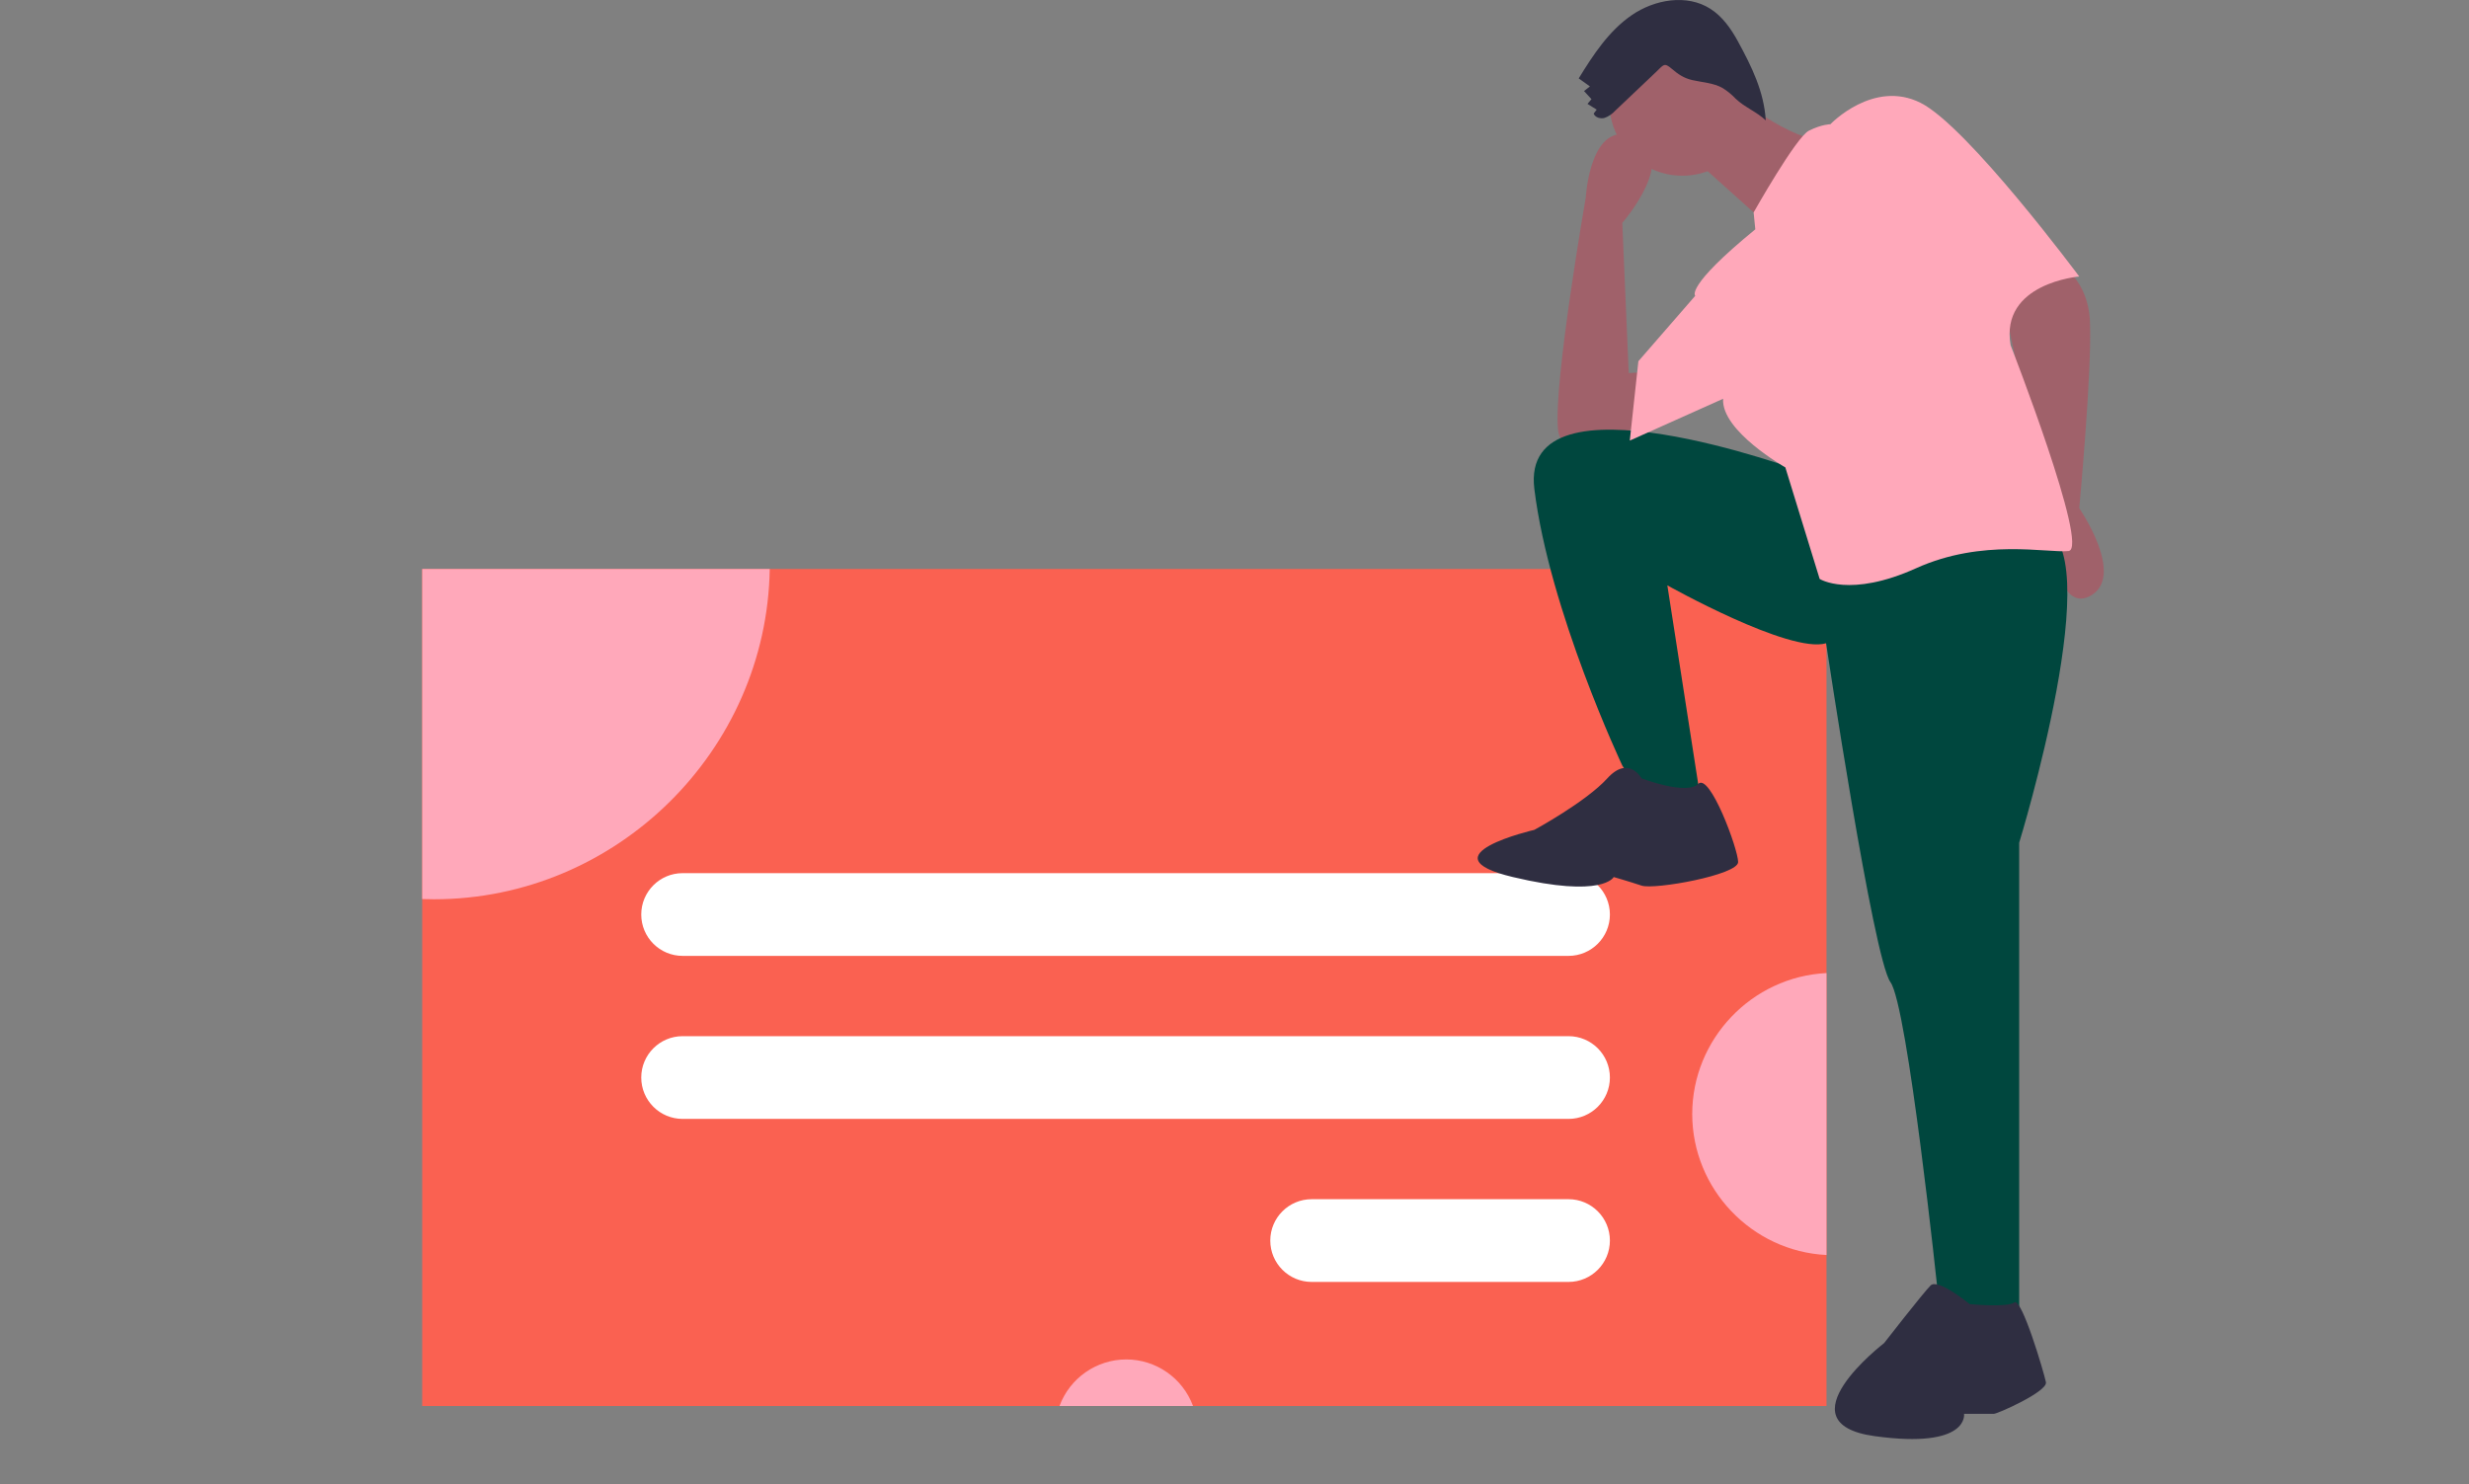 <?xml version="1.0" encoding="UTF-8" standalone="no"?><!DOCTYPE svg PUBLIC "-//W3C//DTD SVG 1.1//EN" "http://www.w3.org/Graphics/SVG/1.1/DTD/svg11.dtd"><svg width="100%" height="100%" viewBox="0 0 1076 647" version="1.1" xmlns="http://www.w3.org/2000/svg" xmlns:xlink="http://www.w3.org/1999/xlink" xml:space="preserve" xmlns:serif="http://www.serif.com/" style="fill-rule:evenodd;clip-rule:evenodd;stroke-linejoin:round;stroke-miterlimit:2;"><rect x="0" y="0" width="1076" height="647" fill="#808080" stroke="none"/><rect x="184" y="248.031" width="612" height="364.87" style="fill:#fa6151;"/><g><path d="M335.46,248.031c-1.293,79.371 -66.938,143.962 -146.32,143.97c-1.72,0 -3.43,-0.03 -5.14,-0.09l0,-143.88l151.46,0Z" style="fill:#ffa8ba;fill-rule:nonzero;"/><path d="M519.937,612.9l-58.207,0c4.476,-12.171 16.135,-20.307 29.104,-20.307c12.968,0 24.627,8.136 29.103,20.307Z" style="fill:#ffa8ba;fill-rule:nonzero;"/><path d="M796,424.171l0,122.9c-32.579,-1.593 -58.52,-28.832 -58.52,-61.45c0,-32.619 25.941,-59.858 58.52,-61.45Z" style="fill:#ffa8ba;fill-rule:nonzero;"/></g><path d="M701.601,398.646c0,-9.952 -8.079,-18.031 -18.031,-18.031l-386.08,0c-9.951,0 -18.031,8.079 -18.031,18.031l0,0c0,9.952 8.08,18.031 18.031,18.031l386.08,0c9.952,0 18.031,-8.079 18.031,-18.031l0,0Z" style="fill:#fff;"/><path d="M701.601,469.71c0,-9.951 -8.079,-18.031 -18.031,-18.031l-386.08,0c-9.951,0 -18.031,8.08 -18.031,18.031l0,0c0,9.952 8.08,18.031 18.031,18.031l386.08,0c9.952,0 18.031,-8.079 18.031,-18.031l0,0Z" style="fill:#fff;"/><path d="M701.601,540.774c0,-9.951 -8.079,-18.031 -18.031,-18.031l-111.942,0c-9.951,0 -18.031,8.08 -18.031,18.031l0,0c0,9.952 8.08,18.032 18.031,18.032l111.942,0c9.952,0 18.031,-8.08 18.031,-18.032l0,0Z" style="fill:#fff;"/><path d="M893.052,112.12c0,0 16.829,6.544 17.763,28.048c0.935,21.503 -4.674,81.338 -4.674,81.338c0,0 20.568,29.918 4.674,38.333c-15.893,8.414 -17.763,-33.658 -17.763,-33.658l-18.699,-88.818c0,0 11.219,-26.178 18.699,-25.243Z" style="fill:#a0616a;fill-rule:nonzero;"/><path d="M721.025,181.304c0,0 -40.202,26.178 -42.072,5.61c-1.87,-20.568 12.154,-100.972 12.154,-100.972c0,0 1.87,-34.593 21.503,-26.178c19.634,8.414 -5.609,37.397 -5.609,37.397l2.804,65.445l18.699,-0.935l-7.479,19.633Z" style="fill:#a0616a;fill-rule:nonzero;"/><path d="M785.535,205.613c0,0 -123.411,-45.812 -116.866,7.479c6.544,53.291 38.332,120.606 38.332,120.606l11.219,17.764l23.373,0l-14.959,-96.298c0,0 53.291,29.918 69.185,25.243c0,0 20.569,137.435 28.048,147.719c7.479,10.284 20.568,134.63 20.568,134.63l12.155,14.959l23.373,0l0,-210.359c0,0 40.202,-130.891 9.349,-137.435c-30.853,-6.545 -103.777,-24.308 -103.777,-24.308Z" style="fill:#00473e;fill-rule:nonzero;"/><path d="M715.415,339.308c0,0 -5.61,-10.285 -14.959,0c-9.349,10.284 -31.787,22.438 -31.787,22.438c0,0 -48.617,11.219 -9.35,20.568c39.267,9.35 43.942,0 43.942,0c0,0 6.544,1.87 12.154,3.74c5.61,1.87 42.072,-4.674 42.072,-10.284c0,-5.61 -12.379,-39.134 -17.408,-34.058c-5.03,5.075 -24.664,-2.404 -24.664,-2.404Z" style="fill:#2f2e41;fill-rule:nonzero;"/><path d="M858.381,568.461c0,0 -13.785,-11.353 -17.029,-8.109c-3.243,3.243 -20.272,25.137 -20.272,25.137c0,0 -45.41,34.868 -4.054,40.545c41.355,5.676 38.922,-9.731 38.922,-9.731l12.975,0c1.621,0 23.515,-9.731 22.704,-13.785c-0.81,-4.055 -10.541,-37.116 -13.785,-34.776c-3.243,2.34 -19.461,0.719 -19.461,0.719Z" style="fill:#2f2e41;fill-rule:nonzero;"/><circle cx="733.179" cy="44.805" r="31.788" style="fill:#a0616a;"/><path d="M755.617,41.065c0,0 24.308,20.568 41.137,20.568c16.829,0 -24.308,38.333 -24.308,38.333l-36.462,-32.723l19.633,-26.178Z" style="fill:#a0616a;fill-rule:nonzero;"/><path d="M764.966,99.966l-0.728,-7.366c0,0 18.492,-32.836 24.102,-35.641c5.609,-2.805 9.349,-2.805 9.349,-2.805c0,0 18.699,-19.634 39.267,-9.349c20.568,10.284 69.185,75.729 69.185,75.729c0,0 -34.593,2.805 -29.918,29.918c0,0 34.593,88.818 25.243,89.753c-9.349,0.935 -37.397,-5.609 -66.38,7.48c-28.983,13.089 -42.072,4.674 -42.072,4.674l-14.959,-48.616c0,0 -28.047,-15.894 -27.113,-29.918l-40.669,18.231l3.74,-34.592l24.775,-28.516c0,0 -4.674,-3.739 26.178,-28.982Z" style="fill:#ffa8ba;fill-rule:nonzero;"/><path d="M703.938,48.241c-1.263,1.404 -2.847,2.483 -4.616,3.144c-1.81,0.511 -4.091,-0.116 -4.813,-1.853l1.344,-1.749l-4.029,-2.504l1.756,-2.06l-3.246,-3.525l2.562,-2.032l-4.877,-3.488c6.321,-10.315 13.157,-20.758 23.137,-27.596c9.979,-6.838 23.924,-9.267 34.148,-2.8c5.308,3.358 9.061,8.687 12.068,14.202c6.046,11.09 11.376,21.901 12.163,34.507c-3.798,-3.698 -9.343,-5.783 -13.142,-9.481c-1.681,-1.785 -3.587,-3.345 -5.669,-4.641c-3.972,-2.24 -8.726,-2.438 -13.173,-3.449c-3.74,-0.85 -6.166,-2.535 -8.996,-4.945c-3.365,-2.867 -3.502,-1.758 -6.901,1.469c-5.901,5.605 -11.807,11.205 -17.716,16.801Z" style="fill:#2f2e41;fill-rule:nonzero;"/></svg>